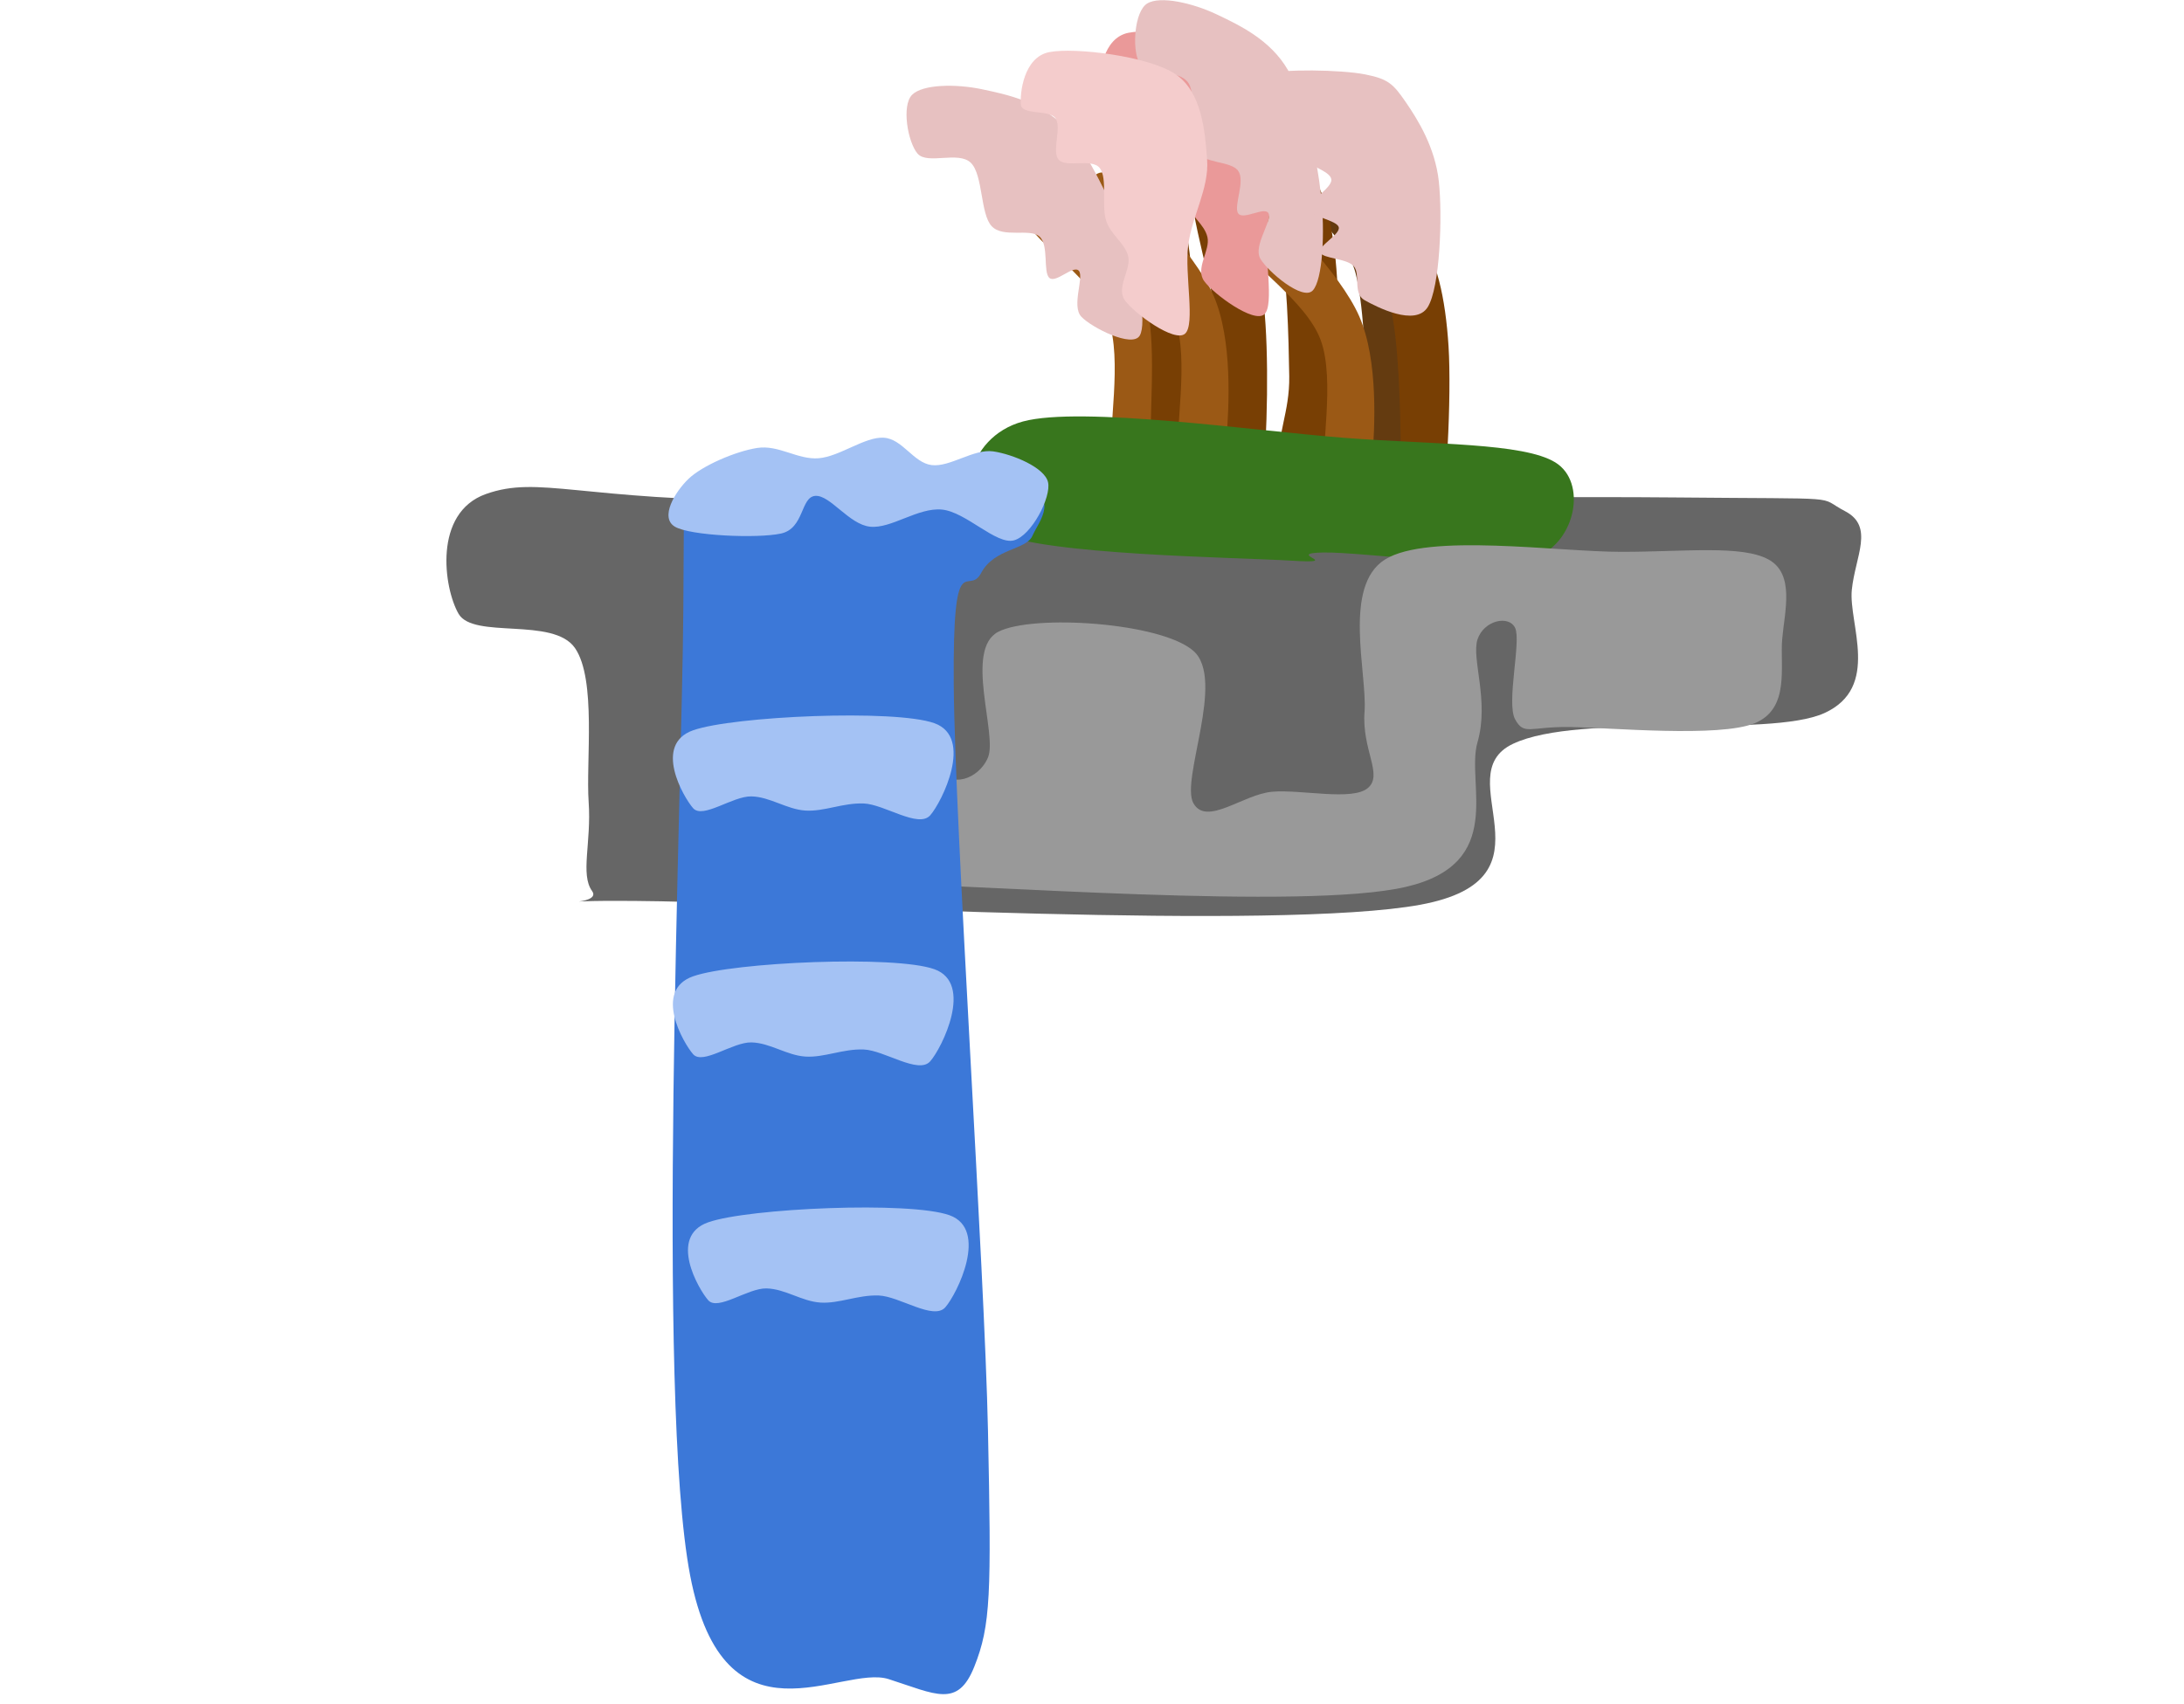 <svg version="1.1" viewBox="0.0 0.0 902.827 704.714" fill="none" stroke="none" stroke-linecap="square" stroke-miterlimit="10" xmlns:xlink="http://www.w3.org/1999/xlink" xmlns="http://www.w3.org/2000/svg"><clipPath id="p.0"><path d="m0 0l902.827 0l0 704.714l-902.827 0l0 -704.714z" clip-rule="nonzero"/></clipPath><g clip-path="url(#p.0)"><path fill="#000000" fill-opacity="0.0" d="m0 0l902.827 0l0 704.714l-902.827 0z" fill-rule="evenodd"/><path fill="#9b5915" d="m459.485 190.192c-1.546 -11.883 4.636 -41.453 -1.325 -58.034c-5.962 -16.581 -30.029 -31.505 -34.445 -41.454c-4.416 -9.949 -0.443 -23.49 7.948 -18.239c8.391 5.251 34.446 31.503 42.395 49.743c7.949 18.239 6.403 46.151 5.299 59.693c-1.104 13.542 -8.61 20.175 -11.922 21.556c-3.312 1.382 -6.404 -1.382 -7.95 -13.265z" fill-rule="evenodd"/><path fill="#783f04" d="m512.07 71.296c-5.131 -9.868 -18.473 -7.937 -19.704 3.861c-1.231 11.798 10.058 46.119 12.316 66.926c2.258 20.807 -1.438 47.621 1.23 57.918c2.668 10.297 11.904 14.802 14.778 3.863c2.874 -10.94 3.901 -47.407 2.464 -69.501c-1.437 -22.095 -5.953 -53.198 -11.084 -63.066z" fill-rule="evenodd"/><path fill="#643b10" d="m560.395 113.043c3.797 14.737 4.303 43.53 4.556 58.494c0.253 14.964 -5.568 25.392 -3.036 31.287c2.532 5.895 14.429 16.099 18.226 4.083c3.797 -12.016 5.822 -56.002 4.556 -76.181c-1.266 -20.179 -5.063 -36.956 -12.151 -44.892c-7.088 -7.935 -28.352 -7.254 -30.377 -2.72c-2.025 4.535 14.429 15.191 18.226 29.928z" fill-rule="evenodd"/><path fill="#783f04" d="m528.395 97.043c3.797 14.737 4.303 43.53 4.556 58.494c0.253 14.964 -5.568 25.392 -3.036 31.287c2.532 5.895 14.429 16.099 18.226 4.083c3.797 -12.016 5.822 -56.002 4.556 -76.181c-1.266 -20.179 -5.063 -36.956 -12.151 -44.892c-7.088 -7.935 -28.352 -7.254 -30.377 -2.72c-2.025 4.535 14.429 15.191 18.226 29.928z" fill-rule="evenodd"/><path fill="#783f04" d="m482.837 63.956c-5.131 -9.868 -18.473 -7.937 -19.704 3.861c-1.231 11.798 10.058 46.119 12.316 66.926c2.258 20.807 -1.438 47.621 1.23 57.918c2.668 10.297 11.904 14.802 14.778 3.863c2.874 -10.94 3.901 -47.407 2.464 -69.501c-1.437 -22.095 -5.953 -53.198 -11.084 -63.066z" fill-rule="evenodd"/><path fill="#783f04" d="m574.5 125.555c3.797 14.737 4.303 43.53 4.556 58.494c0.253 14.964 -5.568 25.392 -3.036 31.287c2.532 5.895 14.429 16.099 18.226 4.083c3.797 -12.016 5.822 -56.002 4.556 -76.181c-1.266 -20.179 -5.063 -36.956 -12.151 -44.892c-7.088 -7.935 -28.352 -7.254 -30.377 -2.72c-2.025 4.535 14.429 15.191 18.226 29.928z" fill-rule="evenodd"/><path fill="#9b5915" d="m487.084 190.192c-1.546 -11.883 4.636 -41.453 -1.325 -58.034c-5.962 -16.581 -30.029 -31.505 -34.445 -41.454c-4.416 -9.949 -0.443 -23.49 7.948 -18.239c8.391 5.251 34.446 31.503 42.395 49.743c7.949 18.239 6.403 46.151 5.299 59.693c-1.104 13.542 -8.61 20.175 -11.922 21.556c-3.312 1.382 -6.404 -1.382 -7.95 -13.265z" fill-rule="evenodd"/><path fill="#9b5915" d="m547.35 198.852c-1.546 -11.883 4.636 -41.453 -1.325 -58.034c-5.962 -16.581 -30.029 -31.505 -34.445 -41.454c-4.416 -9.949 -0.442 -23.49 7.948 -18.239c8.391 5.251 34.446 31.504 42.395 49.743c7.949 18.239 6.403 46.151 5.299 59.693c-1.104 13.542 -8.61 20.175 -11.922 21.556c-3.312 1.382 -6.404 -1.382 -7.95 -13.265z" fill-rule="evenodd"/><path fill="#ea9999" d="m523.923 93.452c1.523 -11.986 8.701 -23.591 7.831 -35.387c-0.87 -11.795 -2.176 -27.965 -13.051 -35.385c-10.875 -7.419 -41.541 -11.224 -52.198 -9.132c-10.657 2.093 -12.18 17.121 -11.745 21.687c0.435 4.566 11.744 1.903 14.354 5.708c2.61 3.805 -1.74 13.697 1.305 17.121c3.045 3.425 13.703 -0.76 16.965 3.426c3.262 4.186 0.651 15.6 2.609 21.687c1.958 6.088 7.831 9.322 9.136 14.839c1.305 5.517 -5.22 12.937 -1.305 18.263c3.915 5.327 20.444 17.502 24.794 13.698c4.35 -3.805 -0.217 -24.541 1.305 -36.527z" fill-rule="evenodd"/><path fill="#e7c1c1" d="m377.024 39.216c4.41 -4.443 18.258 -4.55 28.75 -2.349c10.492 2.201 24.282 5.121 34.201 15.557c9.919 10.435 20.115 32.667 25.311 47.055c5.196 14.388 8.91 34.028 5.864 39.275c-3.045 5.247 -19.945 -3.332 -24.137 -7.792c-4.192 -4.46 1.188 -16.29 -1.014 -18.965c-2.202 -2.675 -9.486 5.279 -12.2 2.915c-2.714 -2.364 -0.107 -13.533 -4.086 -17.101c-3.979 -3.569 -15.057 0.773 -19.789 -4.311c-4.732 -5.084 -3.501 -21.196 -8.603 -26.191c-5.102 -4.995 -17.957 0.9 -22.006 -3.781c-4.05 -4.682 -6.701 -19.867 -2.291 -24.31z" fill-rule="evenodd"/><path fill="#e7c1c1" d="m474.234 1.449c5.321 -3.297 18.815 -0.183 28.508 4.395c9.693 4.579 22.427 10.623 29.649 23.076c7.222 12.454 11.973 36.444 13.684 51.645c1.71 15.201 0.759 35.165 -3.422 39.56c-4.181 4.396 -18.624 -7.875 -21.665 -13.186c-3.041 -5.311 4.941 -15.567 3.42 -18.681c-1.52 -3.113 -10.452 2.93 -12.543 0c-2.09 -2.93 3.041 -13.186 0 -17.582c-3.041 -4.395 -14.824 -2.747 -18.245 -8.791c-3.421 -6.044 1.519 -21.428 -2.282 -27.472c-3.801 -6.044 -17.674 -3.296 -20.525 -8.791c-2.851 -5.494 -1.901 -20.879 3.42 -24.176z" fill-rule="evenodd"/><path fill="#e7c1c1" d="m564.142 30.728c-9.706 -1.887 -34.228 -2.359 -41.38 0c-7.152 2.359 -4.087 10.696 -1.533 14.156c2.554 3.46 14.048 3.303 16.858 6.605c2.81 3.303 -2.043 9.436 0 13.21c2.044 3.775 11.75 5.82 12.261 9.437c0.511 3.617 -9.706 8.965 -9.194 12.268c0.511 3.303 11.495 4.561 12.261 7.549c0.766 2.988 -8.685 7.706 -7.664 10.38c1.022 2.674 10.729 2.36 13.794 5.663c3.065 3.303 -0.511 11.323 4.597 14.154c5.109 2.831 20.946 11.009 26.055 2.831c5.109 -8.178 6.13 -37.745 4.597 -51.9c-1.533 -14.155 -8.685 -25.637 -13.794 -33.029c-5.109 -7.392 -7.152 -9.436 -16.858 -11.324z" fill-rule="evenodd"/><path fill="#f4cccc" d="m491.174 101.452c1.523 -11.986 8.701 -23.591 7.831 -35.387c-0.87 -11.795 -2.176 -27.965 -13.051 -35.385c-10.875 -7.419 -41.541 -11.224 -52.198 -9.132c-10.657 2.093 -12.18 17.121 -11.745 21.687c0.435 4.566 11.744 1.903 14.354 5.708c2.61 3.805 -1.74 13.697 1.305 17.121c3.045 3.425 13.703 -0.76 16.965 3.426c3.262 4.186 0.651 15.6 2.609 21.687c1.958 6.088 7.831 9.322 9.136 14.839c1.305 5.517 -5.22 12.937 -1.305 18.263c3.915 5.327 20.444 17.502 24.794 13.698c4.35 -3.805 -0.217 -24.541 1.305 -36.527z" fill-rule="evenodd"/><path fill="#666666" d="m321.168 207.095c-81.839 -0.236 -98.347 -10.615 -120.281 -2.832c-21.934 7.783 -17.454 38.914 -11.323 49.528c6.132 10.613 39.15 1.18 48.113 14.152c8.962 12.972 4.482 46.935 5.661 63.68c1.179 16.745 -3.538 29.951 1.415 36.79c4.953 6.839 -28.773 3.303 28.302 4.247c57.075 0.944 255.423 12.264 314.15 1.415c58.726 -10.849 10.378 -53.302 38.207 -66.509c27.83 -13.207 105.423 -2.122 128.772 -12.735c23.349 -10.613 9.908 -37.03 11.323 -50.945c1.415 -13.915 9.432 -26.178 -2.832 -32.546c-12.264 -6.368 2.831 -4.954 -70.753 -5.661c-73.584 -0.707 -288.914 1.653 -370.753 1.417z" fill-rule="evenodd"/><path fill="#38761d" d="m547.069 228.446c16.888 -0.282 72.275 7.902 88.256 1.694c15.981 -6.207 20.884 -30.755 7.627 -38.939c-13.256 -8.183 -50.483 -7.34 -87.165 -10.161c-36.682 -2.822 -108.956 -13.258 -132.926 -6.769c-23.97 6.49 -29.418 36.114 -10.896 45.707c18.522 9.593 99.513 10.44 122.03 11.851c22.517 1.411 -3.815 -3.103 13.074 -3.384z" fill-rule="evenodd"/><path fill="#999999" d="m309.357 284.86c-2.122 17.058 -8.255 65.344 0 78.727c8.255 13.384 4.245 1.049 49.528 1.574c45.283 0.525 180.189 11.284 222.171 1.574c41.981 -9.71 24.764 -42.774 29.717 -59.832c4.953 -17.057 -2.594 -34.64 0 -42.513c2.594 -7.873 12.97 -10.236 15.564 -4.725c2.594 5.511 -3.774 30.968 0 37.791c3.774 6.823 6.133 2.886 22.643 3.148c16.51 0.262 61.792 4.462 76.415 -1.574c14.622 -6.036 10.377 -23.355 11.32 -34.64c0.943 -11.284 5.423 -27.029 -5.661 -33.066c-11.085 -6.036 -34.433 -3.151 -60.848 -3.151c-26.415 0 -79.952 -7.871 -97.64 3.151c-17.689 11.022 -7.311 47.237 -8.491 62.983c-1.179 15.746 7.783 25.981 1.415 31.491c-6.368 5.511 -27.594 0.525 -39.622 1.574c-12.028 1.049 -27.124 14.432 -32.549 4.722c-5.425 -9.71 13.443 -51.173 0 -62.983c-13.443 -11.809 -66.508 -15.221 -80.659 -7.874c-14.151 7.348 -0.237 42.513 -4.247 51.961c-4.01 9.448 -16.038 12.598 -19.811 4.725c-3.773 -7.873 8.255 -42.513 -2.829 -51.961c-11.085 -9.448 -50.944 -7.875 -63.68 -4.725c-12.736 3.149 -10.612 6.563 -12.735 23.621z" fill-rule="evenodd"/><path fill="#3c78d8" d="m319.261 197.524c-22.17 1.142 -24.999 1.14 -31.131 10.275c-6.132 9.135 -5.19 -29.406 -5.661 44.538c-0.472 73.943 -11.319 325.464 2.832 399.122c14.151 73.658 62.498 36.544 82.073 42.825c19.575 6.281 28.538 11.989 35.378 -5.141c6.84 -17.13 7.077 -29.975 5.661 -97.637c-1.415 -67.662 -13.68 -249.237 -14.152 -308.334c-0.472 -59.097 5.896 -35.972 11.32 -46.25c5.424 -10.278 18.631 -9.42 21.226 -15.416c2.594 -5.995 12.266 -16.559 -5.659 -20.556c-17.924 -3.997 -79.717 -4.567 -101.887 -3.425z" fill-rule="evenodd"/><path fill="#a4c2f4" d="m286.525 301.956c-16.623 5.858 -4.012 27.661 0 32.217c4.012 4.556 16.336 -5.044 24.074 -4.882c7.738 0.163 14.617 5.37 22.355 5.858c7.738 0.488 15.477 -3.253 24.074 -2.928c8.598 0.325 22.64 10.412 27.513 4.88c4.872 -5.532 18.058 -32.216 1.722 -38.073c-16.336 -5.858 -83.116 -2.93 -99.739 2.928z" fill-rule="evenodd"/><path fill="#a4c2f4" d="m284.655 197.96c-5.661 5.425 -12.029 16.04 -5.661 19.814c6.368 3.774 34.199 4.952 43.869 2.829c9.67 -2.123 8.017 -15.095 14.15 -15.567c6.132 -0.472 13.916 11.794 22.643 12.738c8.727 0.944 19.811 -8.019 29.717 -7.076c9.906 0.943 22.406 14.622 29.717 12.735c7.311 -1.887 15.565 -17.923 14.15 -24.055c-1.415 -6.132 -14.622 -11.558 -22.64 -12.738c-8.019 -1.179 -17.925 6.605 -25.472 5.661c-7.547 -0.943 -12.028 -10.849 -19.811 -11.32c-7.783 -0.472 -18.161 7.783 -26.887 8.491c-8.726 0.707 -16.508 -5.661 -25.47 -4.247c-8.962 1.415 -22.641 7.31 -28.302 12.735z" fill-rule="evenodd"/><path fill="#a4c2f4" d="m286.525 403.677c-16.623 5.858 -4.012 27.661 0 32.217c4.012 4.556 16.336 -5.044 24.074 -4.882c7.738 0.163 14.617 5.37 22.355 5.858c7.738 0.488 15.477 -3.253 24.074 -2.928c8.598 0.325 22.64 10.412 27.513 4.88c4.872 -5.532 18.058 -32.216 1.722 -38.073c-16.336 -5.858 -83.116 -2.93 -99.739 2.928z" fill-rule="evenodd"/><path fill="#a4c2f4" d="m292.758 505.396c-16.623 5.858 -4.012 27.661 0 32.217c4.012 4.556 16.336 -5.044 24.074 -4.882c7.738 0.163 14.617 5.37 22.355 5.858c7.738 0.488 15.477 -3.253 24.074 -2.928c8.598 0.325 22.64 10.412 27.513 4.88c4.872 -5.532 18.058 -32.216 1.722 -38.073c-16.336 -5.858 -83.116 -2.93 -99.739 2.928z" fill-rule="evenodd"/></g></svg>